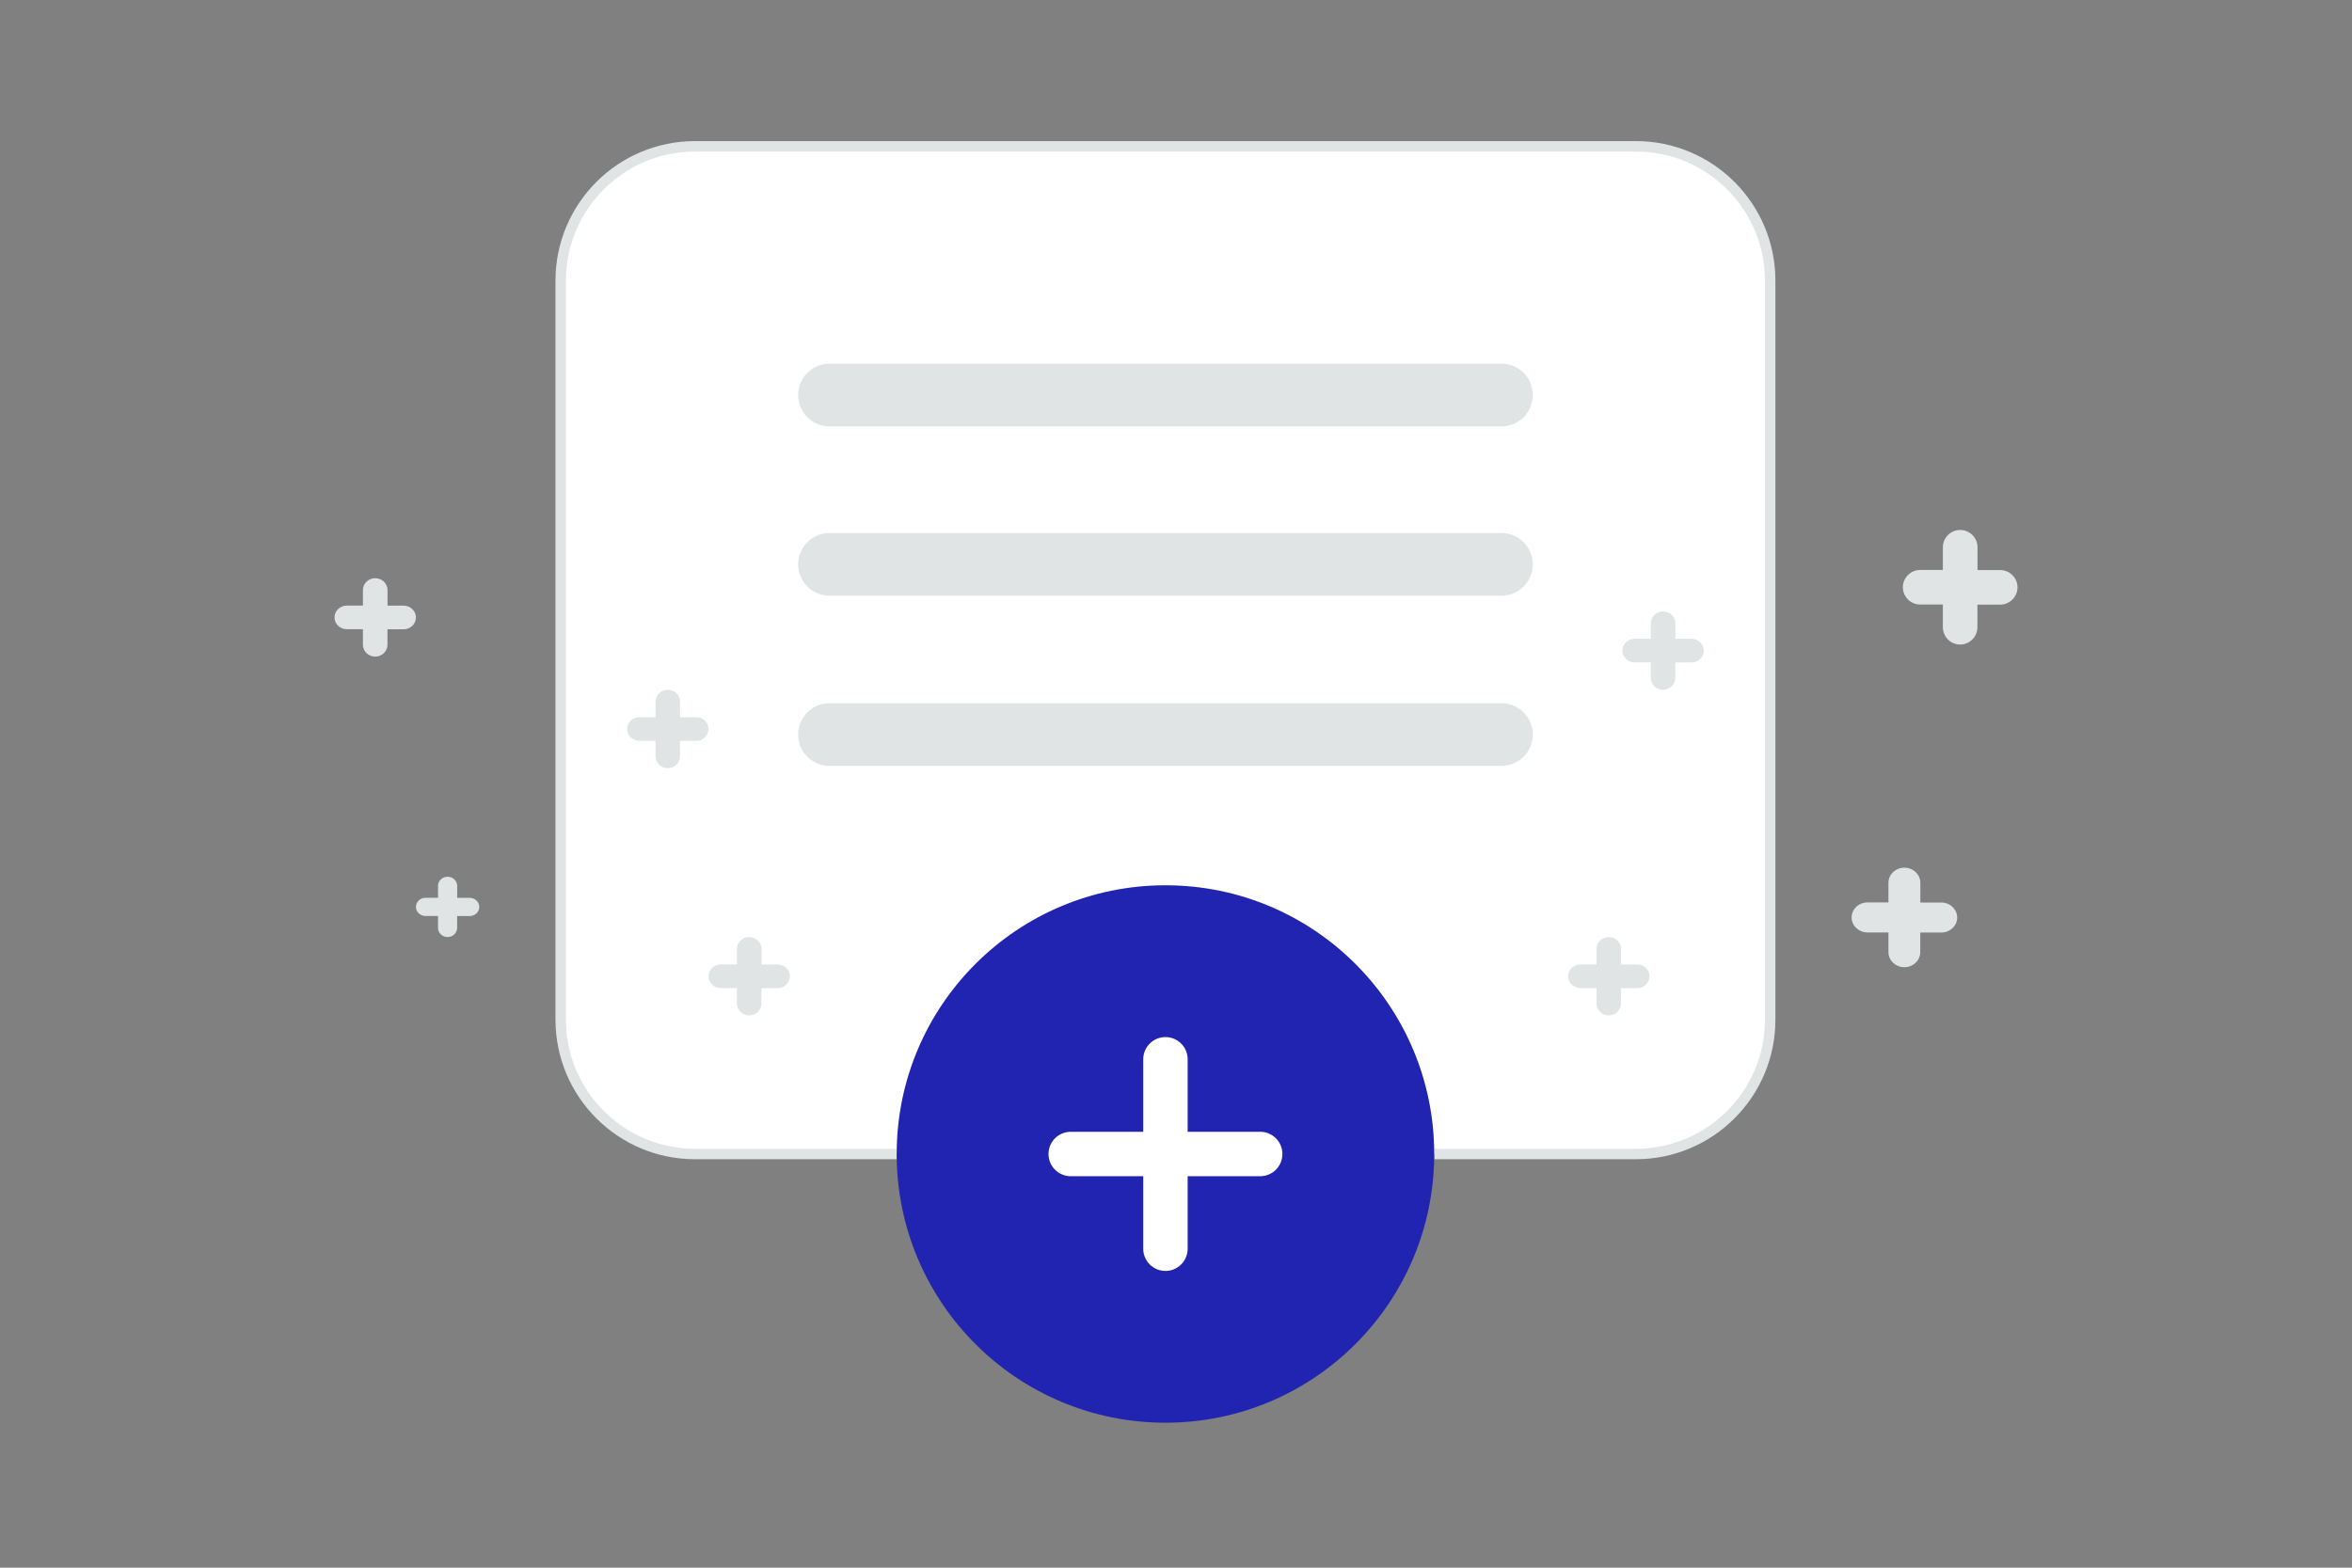 <svg width="900" height="600" viewBox="0 0 900 600" fill="none" xmlns="http://www.w3.org/2000/svg"><rect x="0" y="0" width="900" height="600" fill="#808080" stroke="none"/><path fill="transparent" d="M0 0h900v600H0z"/><path fill-rule="evenodd" clip-rule="evenodd" d="M343.115 441.669h-77.133c-28.411 0-51.423-23.012-51.423-51.423V107.423c0-28.411 23.012-51.423 51.423-51.423h359.957c28.411 0 51.423 23.012 51.423 51.423v282.823c0 28.411-23.012 51.423-51.423 51.423h-77.133" fill="#fff"/><path d="M343.115 441.669h-77.133c-28.411 0-51.423-23.012-51.423-51.422V107.423c0-28.411 23.012-51.423 51.423-51.423h359.957c28.411 0 51.423 23.012 51.423 51.423v282.824c0 28.41-23.012 51.422-51.423 51.422h-77.133" stroke="#E1E4E5" stroke-width="4"/><circle cx="445.961" cy="441.669" fill="#2124b1" r="102.845"/><path d="M317.404 215.993h257.113m-257.113-64.818h257.113M317.404 281.136h257.113" stroke="#E1E4E5" stroke-width="24" stroke-linecap="round" stroke-linejoin="round"/><path d="M445.961 477.924v-72.506m-36.251 36.251h72.505" stroke="#fff" stroke-width="17" stroke-linecap="round" stroke-linejoin="round"/><path fill-rule="evenodd" clip-rule="evenodd" d="M631.682 238.517v5.952h-6.176c-2.578 0-4.696 2.042-4.696 4.526s2.118 4.525 4.696 4.525h6.176v5.953c0 2.484 2.118 4.525 4.696 4.525 2.577 0 4.696-2.041 4.696-4.525v-5.928h6.201c2.578 0 4.696-2.041 4.696-4.526 0-2.484-2.118-4.525-4.696-4.525h-6.176v-5.977c0-2.484-2.118-4.526-4.721-4.526-2.578 0-4.696 2.042-4.696 4.526zm-20.774 124.645v5.952h-6.176c-2.578 0-4.696 2.042-4.696 4.526s2.118 4.525 4.696 4.525h6.176v5.953c0 2.484 2.118 4.525 4.696 4.525 2.577 0 4.696-2.041 4.696-4.525v-5.928h6.201c2.578 0 4.696-2.041 4.696-4.526 0-2.484-2.118-4.525-4.696-4.525h-6.176v-5.977c0-2.484-2.118-4.526-4.721-4.526-2.578 0-4.696 2.042-4.696 4.526zm-328.925 0v5.952h-6.176c-2.578 0-4.696 2.042-4.696 4.526s2.118 4.525 4.696 4.525h6.176v5.953c0 2.484 2.118 4.525 4.696 4.525s4.696-2.041 4.696-4.525v-5.928h6.202c2.577 0 4.695-2.041 4.695-4.526 0-2.484-2.118-4.525-4.695-4.525H291.4v-5.977c0-2.484-2.118-4.526-4.721-4.526-2.578 0-4.696 2.042-4.696 4.526zm-31.161-94.638v5.952h-6.176c-2.578 0-4.696 2.042-4.696 4.526s2.118 4.526 4.696 4.526h6.176v5.952c0 2.484 2.118 4.525 4.696 4.525 2.577 0 4.696-2.041 4.696-4.525v-5.928h6.201c2.578 0 4.696-2.041 4.696-4.526 0-2.484-2.118-4.525-4.696-4.525h-6.176v-5.977c0-2.484-2.118-4.526-4.721-4.526-2.578 0-4.696 2.042-4.696 4.526zm-83.205 70.511v4.579h-4.803c-2.005 0-3.653 1.57-3.653 3.481 0 1.911 1.648 3.481 3.653 3.481h4.803v4.579c0 1.911 1.648 3.481 3.653 3.481s3.652-1.57 3.652-3.481v-4.56h4.824c2.004 0 3.652-1.57 3.652-3.481 0-1.911-1.648-3.481-3.652-3.481h-4.804v-4.598c0-1.911-1.648-3.481-3.672-3.481-2.005 0-3.653 1.57-3.653 3.481zm-28.745-113.213v5.952h-6.176c-2.578 0-4.696 2.041-4.696 4.525 0 2.485 2.118 4.526 4.696 4.526h6.176v5.952c0 2.485 2.118 4.526 4.696 4.526s4.696-2.041 4.696-4.526v-5.927h6.201c2.578 0 4.696-2.042 4.696-4.526s-2.118-4.526-4.696-4.526h-6.176v-5.976c0-2.485-2.118-4.526-4.721-4.526-2.578 0-4.696 2.041-4.696 4.526zm583.745 112.014v7.554h-8.007c-3.341 0-6.087 2.592-6.087 5.745s2.746 5.744 6.087 5.744h8.007v7.554c0 3.153 2.745 5.745 6.087 5.745 3.341 0 6.087-2.592 6.087-5.745v-7.523h8.039c3.342 0 6.087-2.591 6.087-5.744 0-3.153-2.745-5.744-6.087-5.744h-8.006v-7.586c0-3.153-2.746-5.744-6.12-5.744-3.342 0-6.087 2.591-6.087 5.744zm20.828-128.392v8.7h-8.693c-3.627 0-6.609 2.983-6.609 6.614s2.982 6.615 6.609 6.615h8.693v8.699c0 3.631 2.981 6.614 6.609 6.614s6.609-2.983 6.609-6.614v-8.663h8.728c3.628 0 6.609-2.984 6.609-6.615 0-3.631-2.981-6.614-6.609-6.614h-8.692v-8.736c0-3.63-2.982-6.614-6.645-6.614-3.628 0-6.609 2.984-6.609 6.614z" fill="#E1E4E5"/></svg>